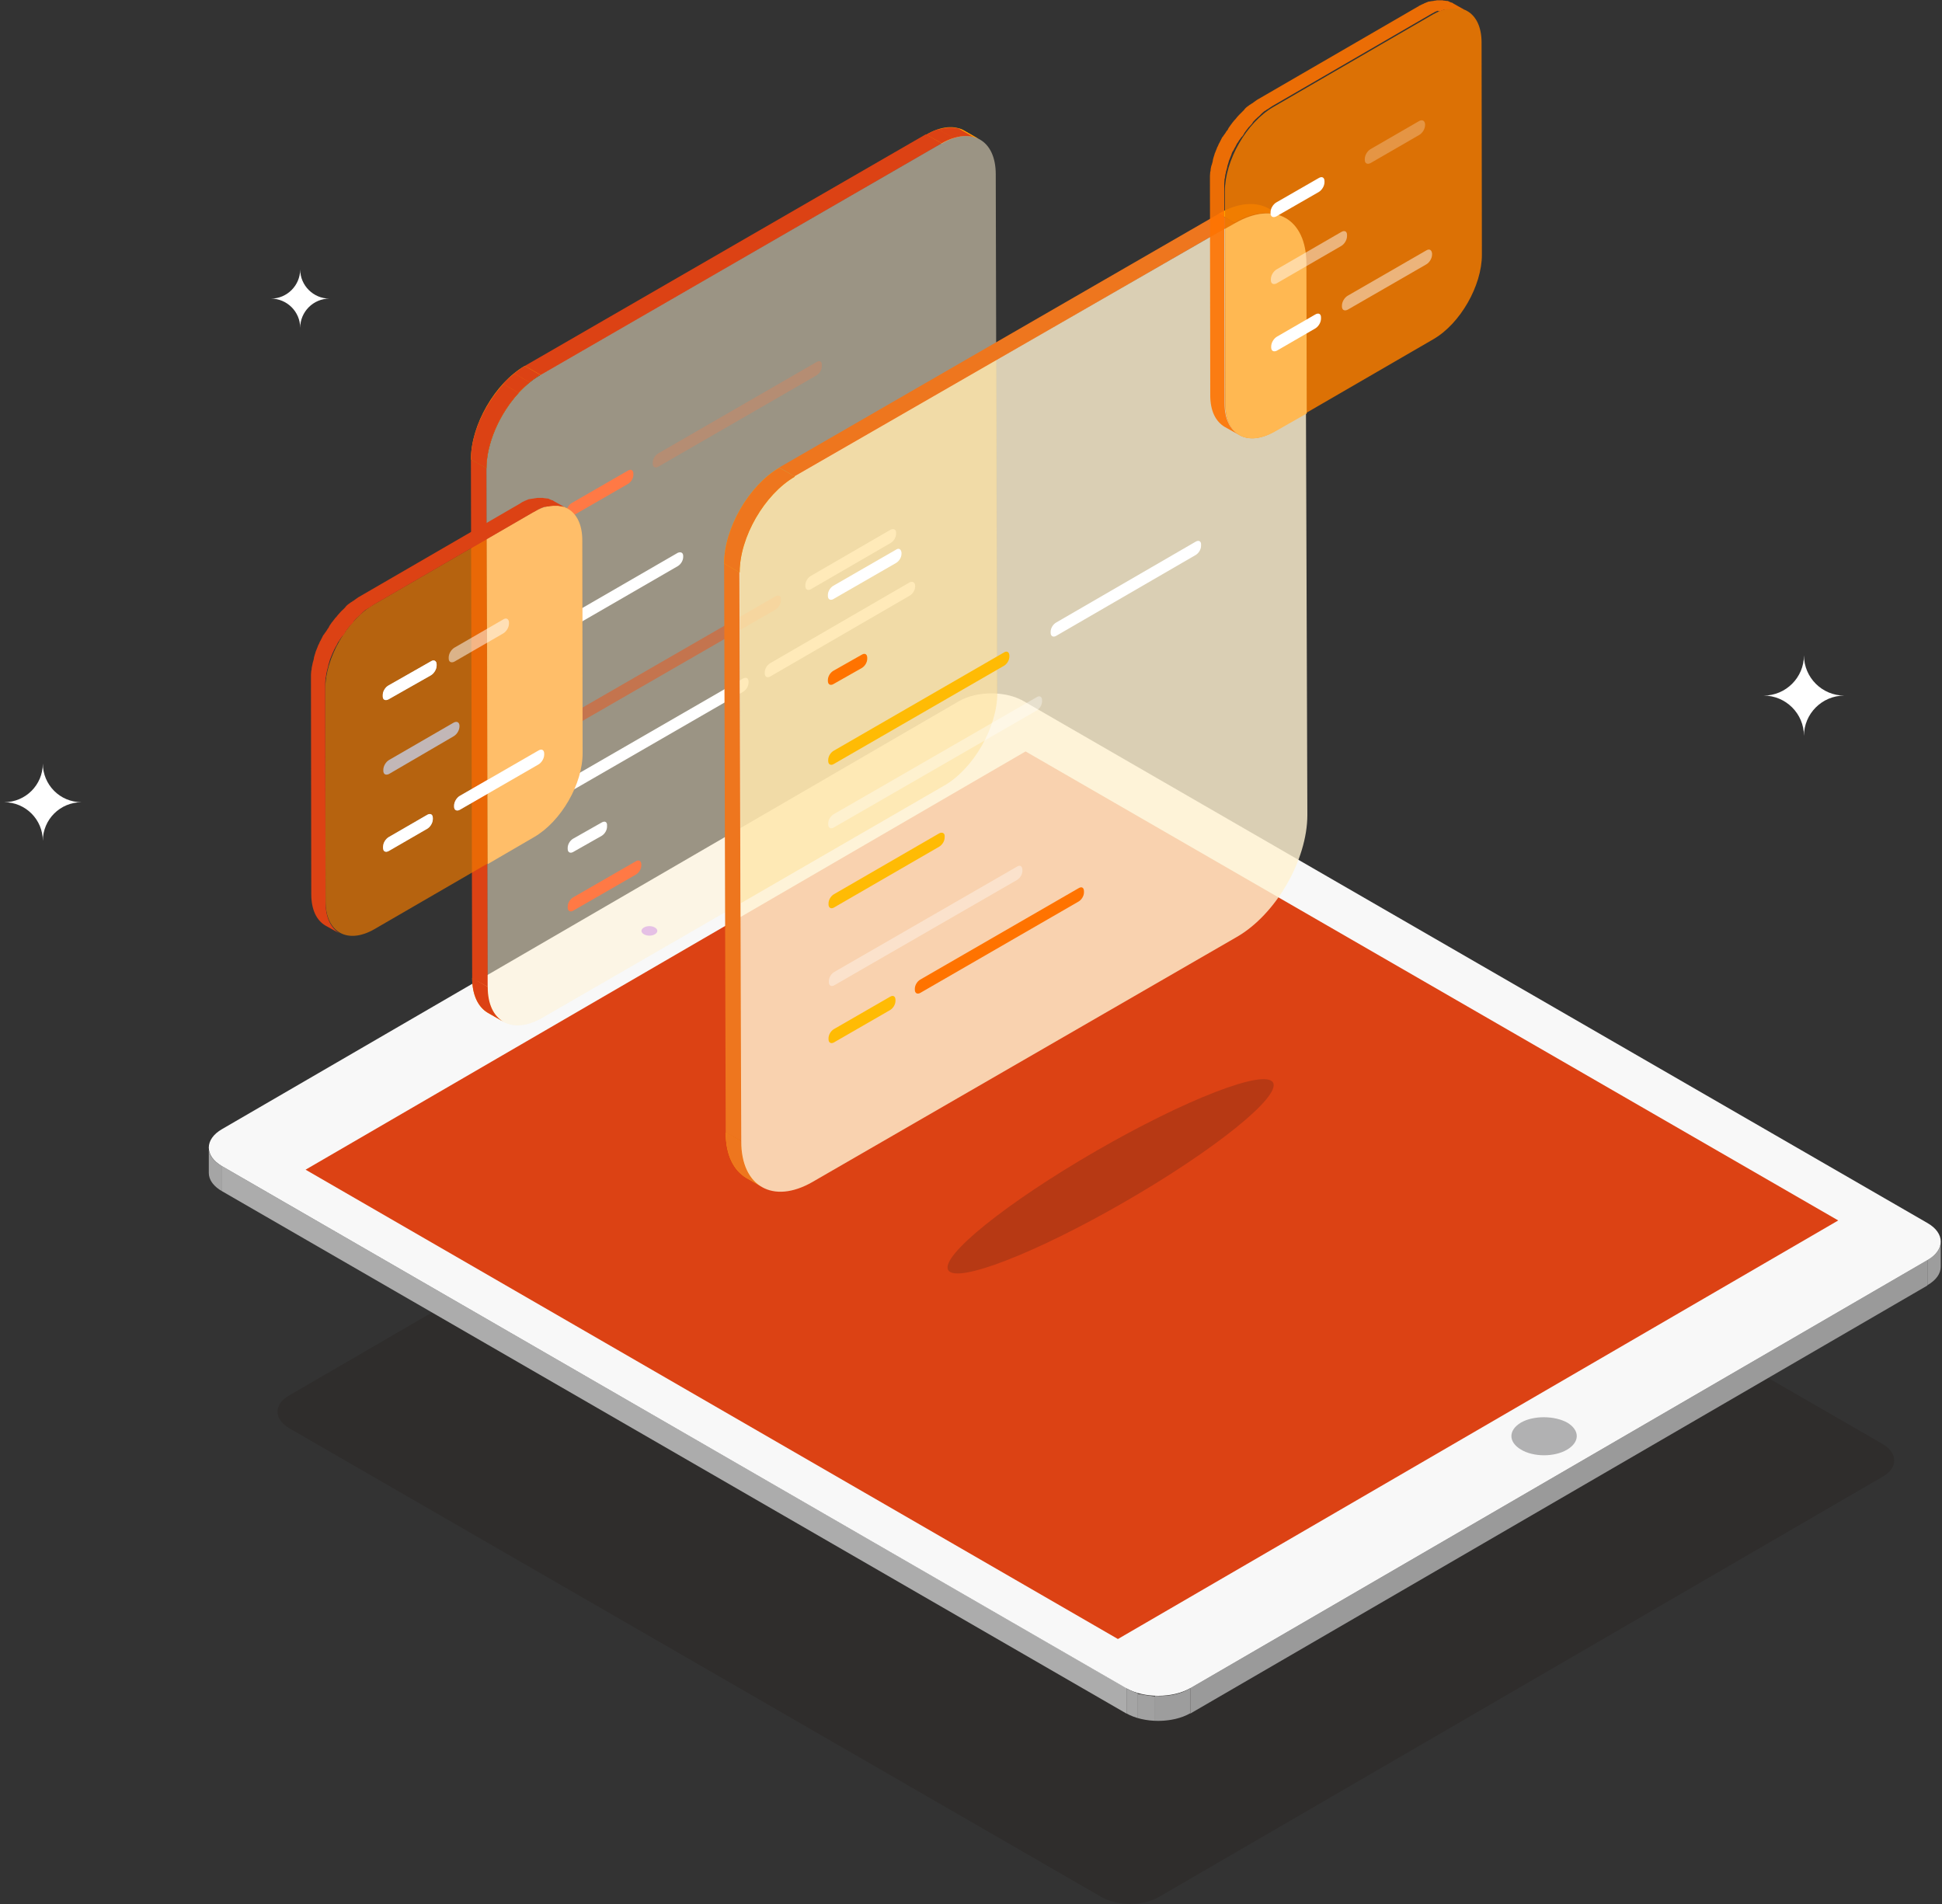 <?xml version="1.0" encoding="utf-8"?>
<!-- Generator: Adobe Illustrator 21.1.0, SVG Export Plug-In . SVG Version: 6.00 Build 0)  -->
<svg version="1.1" id="레이어_1" xmlns="http://www.w3.org/2000/svg" xmlns:xlink="http://www.w3.org/1999/xlink" x="0px"
	 y="0px" viewBox="0 0 612 600" style="enable-background:new 0 0 612 600;" xml:space="preserve">
<rect x="0" y="0" width="612" height="600" fill="#333333" stroke="none"/>
<style type="text/css">
	.st0{opacity:0.22;fill:#231815;}
	.st1{enable-background:new    ;}
	.st2{clip-path:url(#SVGID_2_);enable-background:new    ;}
	.st3{fill:#A5A5A5;}
	.st4{fill:#A1A1A1;}
	.st5{clip-path:url(#SVGID_4_);enable-background:new    ;}
	.st6{fill:#9D9D9D;}
	.st7{fill:#9A9A9A;}
	.st8{fill:#ACACAC;}
	.st9{fill:#F8F8F8;}
	.st10{clip-path:url(#SVGID_6_);enable-background:new    ;}
	.st11{fill:#DC4214;}
	.st12{fill:#B1B1B2;}
	.st13{fill:#C98CF9;}
	.st14{fill:#FF9700;}
	.st15{clip-path:url(#SVGID_10_);}
	.st16{clip-path:url(#SVGID_13_);enable-background:new    ;}
	.st17{opacity:0.51;}
	.st18{fill:#FFF2D1;}
	.st19{clip-path:url(#SVGID_16_);enable-background:new    ;}
	.st20{fill:#FFFFFF;}
	.st21{opacity:0.259;fill:#FF7945;enable-background:new    ;}
	.st22{fill:#FF7945;}
	.st23{opacity:0.412;fill:#FF4800;enable-background:new    ;}
	.st24{opacity:0.7;}
	.st25{fill:#EE7800;}
	.st26{clip-path:url(#SVGID_20_);}
	.st27{fill:#FFF0F0;}
	.st28{fill:#FFD4D4;}
	.st29{fill:#FFBE69;}
	.st30{fill:#FFAA00;}
	.st31{clip-path:url(#SVGID_22_);enable-background:new    ;}
	.st32{fill:#EE761E;}
	.st33{clip-path:url(#SVGID_24_);enable-background:new    ;}
	.st34{opacity:0.82;}
	.st35{clip-path:url(#SVGID_26_);enable-background:new    ;}
	.st36{opacity:0.45;}
	.st37{opacity:0.45;fill:#FFC73B;enable-background:new    ;}
	.st38{opacity:0.361;fill:#FFFFFF;enable-background:new    ;}
	.st39{fill:#FFBB04;}
	.st40{fill:#FF7300;}
	.st41{opacity:0.35;fill:#FFFFFF;enable-background:new    ;}
	.st42{opacity:0.9;}
	.st43{fill:#FFB852;}
	.st44{opacity:0.47;fill:#FFFFFF;enable-background:new    ;}
	.st45{opacity:0.25;fill:#FFFFFF;enable-background:new    ;}
	.st46{opacity:0.2;fill:#231815;}
	.st47{opacity:0.51;fill:#FFFFFF;enable-background:new    ;}
</style>
<g>
	<g>
		<path class="st0" d="M593.2,455c5,2.9,5,7.6,0,10.4l-228,132.4c-5,2.9-13.1,2.9-18.1,0L91.2,450.1c-5-2.9-5-7.6,0-10.4l228-132.4
			c5-2.9,13.1-2.9,18.1,0L593.2,455z"/>
	</g>
</g>
<g>
	<g>
		<g>
			<g class="st1">
				<g class="st1">
					<g>
						<g>
							<g>
								<g>
									<defs>
										<path id="SVGID_1_" d="M65.8,369.6v-7.9c0,2.1,1.4,4.3,4.2,5.8v7.9C67.2,373.9,65.8,371.7,65.8,369.6z"/>
									</defs>
									<clipPath id="SVGID_2_">
										<use xlink:href="#SVGID_1_"  style="overflow:visible;"/>
									</clipPath>
									<g class="st2">
										<path class="st3" d="M70,367.5v7.9c-2.5-1.4-3.9-3.3-4.2-5.1v-7.9C66.1,364.3,67.5,366.1,70,367.5"/>
										<path class="st4" d="M65.8,362.4v7.9c0-0.3,0-0.4,0-0.7v-7.9C65.8,361.9,65.8,362.1,65.8,362.4"/>
									</g>
								</g>
							</g>
						</g>
					</g>
				</g>
				<g class="st1">
					<g>
						<g>
							<g>
								<g>
									<defs>
										<path id="SVGID_3_" d="M611.6,391.3v7.9c0,2.1-1.4,4.2-4.2,5.8v-7.9C610.2,395.5,611.6,393.4,611.6,391.3z"/>
									</defs>
									<clipPath id="SVGID_4_">
										<use xlink:href="#SVGID_3_"  style="overflow:visible;"/>
									</clipPath>
									<g class="st5">
										<path class="st6" d="M611.6,391.3v7.9c0,2.1-1.4,4.2-4.2,5.8v-7.9C610.2,395.5,611.6,393.4,611.6,391.3"/>
									</g>
								</g>
							</g>
						</g>
					</g>
				</g>
				<g>
					<polygon class="st7" points="607.4,397.1 607.4,405.1 375.1,540 375.1,532 					"/>
				</g>
				<g>
					<polygon class="st8" points="355,532 355,540 70,375.4 70,367.5 					"/>
				</g>
				<g>
					<path class="st9" d="M607.4,385.4c5.6,3.2,5.6,8.5,0,11.7L375.1,532c-5.6,3.2-14.6,3.2-20.2,0L70,367.5
						c-5.6-3.2-5.6-8.5,0-11.7l232.3-134.9c5.6-3.2,14.6-3.2,20.2,0L607.4,385.4z"/>
				</g>
				<g class="st1">
					<g>
						<g>
							<g>
								<g>
									<defs>
										<path id="SVGID_5_" d="M375.1,532v7.9c-5.6,3.2-14.6,3.2-20.2,0V532C360.5,535.2,369.6,535.2,375.1,532z"/>
									</defs>
									<clipPath id="SVGID_6_">
										<use xlink:href="#SVGID_5_"  style="overflow:visible;"/>
									</clipPath>
									<g class="st10">
										<path class="st6" d="M375.1,532v7.9c-3.1,1.8-7.1,2.5-11.1,2.4v-7.9C368,534.7,372.1,533.9,375.1,532"/>
										<path class="st4" d="M364,534.6v7.9c-1.8-0.1-3.8-0.4-5.4-0.8v-7.9C360.4,534.1,362.2,534.4,364,534.6"/>
										<path class="st3" d="M358.6,533.6v7.9c-1.3-0.4-2.5-0.8-3.6-1.5v-8C356.1,532.7,357.3,533.2,358.6,533.6"/>
									</g>
								</g>
							</g>
						</g>
					</g>
				</g>
			</g>
		</g>
		<g>
			<polygon class="st11" points="579.3,384.6 352.3,516.5 96.3,368.6 323.2,236.8 			"/>
		</g>
		<g>
			<path class="st12" d="M493.9,448.3c4,2.4,4,6.1,0,8.5s-10.6,2.4-14.6,0s-4-6.1,0-8.5C483.3,446,489.9,446.1,493.9,448.3z"/>
		</g>
		<g>
			<path class="st13" d="M206.4,292.3c1,0.6,1,1.5,0,2.1s-2.5,0.6-3.5,0s-1-1.5,0-2.1C203.9,291.7,205.4,291.7,206.4,292.3z"/>
		</g>
	</g>
</g>
<g>
	<g class="st1">
		<g>
			<g>
				<g>
					<g>
						<g>
							<path id="SVGID_7_" class="st14" d="M158.7,322l-4.9-2.8c-3.1-1.8-5-5.6-5-11l4.9,2.8C153.7,316.5,155.6,320.2,158.7,322z"/>
						</g>
						<g>
							<defs>
								<path id="SVGID_8_" d="M158.7,322l-4.9-2.8c-3.1-1.8-5-5.6-5-11l4.9,2.8C153.7,316.5,155.6,320.2,158.7,322z"/>
							</defs>
							<clipPath id="SVGID_10_">
								<use xlink:href="#SVGID_8_"  style="overflow:visible;"/>
							</clipPath>
							<g class="st15">
								<path class="st11" d="M158.7,322l-4.9-2.8c-3.1-1.8-5-5.6-5-11l4.9,2.8C153.7,316.5,155.6,320.2,158.7,322"/>
							</g>
						</g>
					</g>
				</g>
			</g>
		</g>
		<g>
			<g>
				<g>
					<g>
						<g>
							<path id="SVGID_9_" class="st14" d="M303.9,41.2l4.9,2.8c-3.1-1.8-7.4-1.5-12.1,1.3l-4.9-2.8
								C296.5,39.7,300.9,39.4,303.9,41.2z"/>
						</g>
						<g>
							<defs>
								<path id="SVGID_12_" d="M303.9,41.2l4.9,2.8c-3.1-1.8-7.4-1.5-12.1,1.3l-4.9-2.8C296.5,39.7,300.9,39.4,303.9,41.2z"/>
							</defs>
							<clipPath id="SVGID_13_">
								<use xlink:href="#SVGID_12_"  style="overflow:visible;"/>
							</clipPath>
							<g class="st16">
								<path class="st14" d="M296.7,45.2l-4.9-2.8c0,0,0,0,0.1,0L296.7,45.2L296.7,45.2"/>
								<path class="st11" d="M296.8,45.2l-4.9-2.8c1.3-0.7,2.5-1.3,3.8-1.7l4.9,2.8C299.3,43.8,298.1,44.4,296.8,45.2"/>
								<path class="st11" d="M300.6,43.6l-4.9-2.8c2.4-0.7,4.4-0.8,6.4-0.3l4.9,2.8C305,42.7,302.8,42.7,300.6,43.6"/>
								<path class="st14" d="M306.8,43.1l-4.9-2.8c0.4,0.1,0.8,0.3,1.3,0.4l4.9,2.8C307.8,43.6,307.3,43.3,306.8,43.1"/>
								<path class="st14" d="M308.2,43.7l-4.9-2.8c0.3,0.1,0.4,0.3,0.7,0.3l4.9,2.8C308.6,43.8,308.4,43.8,308.2,43.7"/>
							</g>
						</g>
					</g>
				</g>
			</g>
		</g>
		<g>
			<polygon class="st11" points="153.7,311 148.8,308.3 148.4,144.8 153.3,147.6 			"/>
		</g>
		<g>
			<polygon class="st11" points="170.2,118.3 165.4,115.3 291.8,42.3 296.7,45.2 			"/>
		</g>
		<g class="st17">
			<path class="st18" d="M296.7,45.2c9.5-5.4,17.1-1.1,17.1,9.7l0.4,163.4c0,10.8-7.6,24.1-17,29.5l-126.4,73
				c-9.5,5.4-17.1,1.1-17.1-9.7l-0.4-163.4c0-10.8,7.6-24.1,17-29.5L296.7,45.2z"/>
		</g>
		<g>
			<g>
				<g>
					<g>
						<g>
							<path id="SVGID_11_" class="st14" d="M153.3,147.6l-4.9-2.8c0-10.9,7.6-24.1,17-29.5l4.9,2.8
								C160.9,123.7,153.3,136.9,153.3,147.6z"/>
						</g>
						<g>
							<defs>
								<path id="SVGID_14_" d="M153.3,147.6l-4.9-2.8c0-10.9,7.6-24.1,17-29.5l4.9,2.8C160.9,123.7,153.3,136.9,153.3,147.6z"/>
							</defs>
							<clipPath id="SVGID_16_">
								<use xlink:href="#SVGID_14_"  style="overflow:visible;"/>
							</clipPath>
							<g class="st19">
								<path class="st11" d="M153.3,147.6l-4.9-2.8c0-8.1,4.2-17.2,10.2-23.8l4.9,2.8C157.4,130.4,153.3,139.7,153.3,147.6"/>
								<path class="st11" d="M163.4,123.8l-4.9-2.8c1.1-1.3,2.4-2.4,3.6-3.3l4.9,2.8C165.7,121.5,164.5,122.6,163.4,123.8"/>
								<path class="st11" d="M166.9,120.5l-4.9-2.8c1.1-0.8,2.2-1.7,3.3-2.4l4.9,2.8C169.1,118.8,168,119.6,166.9,120.5"/>
							</g>
						</g>
					</g>
				</g>
			</g>
		</g>
	</g>
</g>
<g>
	<g>
		<g class="st1">
			<g>
				<path class="st20" d="M213.6,174.2l-33.2,19.2c-1,0.6-1.7,1.8-1.7,2.9v0.3c0,1.1,0.8,1.5,1.7,1l33.2-19.2c1-0.6,1.7-1.8,1.7-2.9
					v-0.3C215.3,174.2,214.6,173.8,213.6,174.2"/>
				<path class="st21" d="M257.3,114.1l-49.9,28.8c-1,0.6-1.7,1.8-1.7,2.9v0.3c0,1.1,0.8,1.5,1.7,1l49.9-28.8c1-0.6,1.7-1.8,1.7-2.9
					v-0.3C259.1,113.9,258.3,113.5,257.3,114.1"/>
				<path class="st22" d="M197.9,148.3l-17.7,10.2c-1,0.6-1.7,1.8-1.7,2.9v0.3c0,1.1,0.8,1.5,1.7,1l17.7-10.2c1-0.6,1.7-1.8,1.7-2.9
					v-0.3C199.6,148.2,198.9,147.7,197.9,148.3"/>
				<path class="st23" d="M244.4,187.9l-64,36.9c-1,0.6-1.7,1.8-1.7,2.9v0.3c0,1.1,0.8,1.5,1.7,1l64-36.9c1-0.6,1.7-1.8,1.7-2.9
					v-0.3C246.2,187.8,245.4,187.4,244.4,187.9"/>
				<path class="st20" d="M280.7,166.9l-25.2,14.6c-1,0.6-1.7,1.8-1.7,2.9v0.3c0,1.1,0.8,1.5,1.7,1l25.2-14.6c1-0.6,1.7-1.8,1.7-2.9
					v-0.3C282.4,166.9,281.7,166.5,280.7,166.9"/>
				<path class="st20" d="M286.7,183.5l-44,25.5c-1,0.6-1.7,1.8-1.7,2.9v0.3c0,1.1,0.8,1.5,1.7,1l44-25.5c1-0.6,1.7-1.8,1.7-2.9
					v-0.3C288.3,183.5,287.6,183.1,286.7,183.5"/>
				<path class="st20" d="M234.2,213.8l-53.7,31c-1,0.6-1.7,1.8-1.7,2.9v0.3c0,1.1,0.8,1.5,1.7,1l53.7-31c1-0.6,1.7-1.8,1.7-2.9
					v-0.3C235.9,213.7,235.2,213.3,234.2,213.8"/>
				<path class="st20" d="M189.6,259.2l-9,5.1c-1,0.6-1.7,1.8-1.7,2.9v0.3c0,1.1,0.8,1.5,1.7,1l9-5.1c1-0.6,1.7-1.8,1.7-2.9v-0.3
					C191.4,259,190.6,258.6,189.6,259.2"/>
				<path class="st22" d="M200.4,271.4l-19.8,11.4c-1,0.6-1.7,1.8-1.7,2.9v0.3c0,1.1,0.8,1.5,1.7,1l19.8-11.4c1-0.6,1.7-1.8,1.7-2.9
					v-0.3C202.1,271.4,201.4,270.8,200.4,271.4"/>
			</g>
		</g>
	</g>
</g>
<g class="st24">
	<g>
		<g class="st1">
			<g>
				<path class="st25" d="M168,161.4c8.5-4.9,15.4-1,15.4,8.8l0.1,66.9c0,9.7-6.8,21.7-15.3,26.6L118,292.8
					c-8.5,4.9-15.4,1-15.4-8.8l-0.1-66.9c0-9.7,6.8-21.7,15.3-26.6L168,161.4z"/>
			</g>
		</g>
	</g>
	<g>
		<g class="st1">
			<g>
				<g>
					<g>
						<g>
							<defs>
								<polygon id="SVGID_18_" points="120.9,269 120.7,217.1 171.4,187.9 171.5,239.8 								"/>
							</defs>
							<clipPath id="SVGID_20_">
								<use xlink:href="#SVGID_18_"  style="overflow:visible;"/>
							</clipPath>
							<g class="st26">
								<path class="st20" d="M135.8,208.4l-13.4,7.6c-1,0.6-1.8,1.9-1.8,3.1v0.3c0,1.1,0.8,1.5,1.8,1l13.4-7.6
									c1-0.6,1.8-1.9,1.8-3.1v-0.3C137.6,208.2,136.7,207.8,135.8,208.4"/>
								<path class="st27" d="M143,227.7l-20.4,11.8c-1,0.6-1.8,1.9-1.8,3.1v0.3c0,1.1,0.8,1.5,1.8,1L143,232c1-0.6,1.8-1.9,1.8-3.1
									v-0.3C144.7,227.6,144,227.2,143,227.7"/>
								<path class="st20" d="M134.6,256.8l-12.1,7c-1,0.6-1.8,1.9-1.8,3.1v0.3c0,1.1,0.8,1.5,1.8,1l12.1-7c1-0.6,1.8-1.9,1.8-3.1
									v-0.3C136.4,256.6,135.6,256.2,134.6,256.8"/>
								<path class="st28" d="M169.7,236.5l-24.8,14.3c-1,0.6-1.8,1.9-1.8,3.1v0.3c0,1.1,0.8,1.5,1.8,1l24.8-14.3
									c1-0.6,1.8-1.9,1.8-3.1v-0.3C171.5,236.3,170.7,235.9,169.7,236.5"/>
							</g>
						</g>
					</g>
				</g>
			</g>
		</g>
	</g>
</g>
<g>
	<path class="st29" d="M153.4,169.9l0.3,102.4l14.6-8.5c8.5-4.9,15.4-16.8,15.3-26.6l-0.1-67c0-9.7-7-13.8-15.4-8.8L153.4,169.9z"/>
</g>
<path class="st20" d="M555.8,219.2L555.8,219.2c7,0,12.7-5.7,12.7-12.7l0,0c0,7,5.7,12.7,12.7,12.7l0,0c-7,0-12.7,5.7-12.7,12.7l0,0
	C568.5,224.9,562.8,219.2,555.8,219.2z"/>
<path class="st20" d="M1.3,252.8L1.3,252.8c6.7,0,12.2-5.4,12.2-12.2l0,0c0,6.7,5.4,12.2,12.2,12.2l0,0c-6.7,0-12.2,5.4-12.2,12.2
	l0,0C13.5,258.3,8.1,252.8,1.3,252.8z"/>
<path class="st20" d="M85.4,94.1L85.4,94.1c5.1,0,9.2-4.2,9.2-9.2l0,0c0,5.1,4.2,9.2,9.2,9.2l0,0c-5.1,0-9.2,4.2-9.2,9.2l0,0
	C94.6,98.2,90.4,94.1,85.4,94.1z"/>
<g>
	<g class="st1">
		<g>
			<g>
				<g>
					<g>
						<g>
							<path id="SVGID_15_" class="st30" d="M240.1,374l-4.9-2.8c-4-2.4-6.5-7.2-6.5-14.3l4.9,2.8
								C233.7,366.8,236.2,371.7,240.1,374z"/>
						</g>
						<g>
							<defs>
								<path id="SVGID_21_" d="M240.1,374l-4.9-2.8c-4-2.4-6.5-7.2-6.5-14.3l4.9,2.8C233.7,366.8,236.2,371.7,240.1,374z"/>
							</defs>
							<clipPath id="SVGID_22_">
								<use xlink:href="#SVGID_21_"  style="overflow:visible;"/>
							</clipPath>
							<g class="st31">
								<path class="st32" d="M240.1,374l-4.9-2.8c-4-2.4-6.5-7.2-6.5-14.3l4.9,2.8C233.7,366.8,236.2,371.7,240.1,374"/>
							</g>
						</g>
					</g>
				</g>
			</g>
		</g>
		<g>
			<g>
				<g>
					<g>
						<g>
							<path id="SVGID_17_" class="st30" d="M400,65.8l4.9,2.8c-4-2.4-9.7-2.1-15.9,1.5l-4.9-2.8C390.4,63.7,396,63.5,400,65.8z"/>
						</g>
						<g>
							<defs>
								<path id="SVGID_23_" d="M400,65.8l4.9,2.8c-4-2.4-9.7-2.1-15.9,1.5l-4.9-2.8C390.4,63.7,396,63.5,400,65.8z"/>
							</defs>
							<clipPath id="SVGID_24_">
								<use xlink:href="#SVGID_23_"  style="overflow:visible;"/>
							</clipPath>
							<g class="st33">
								<path class="st30" d="M389,70.3l-4.9-2.8c6.3-3.6,11.8-3.9,15.9-1.5l4.9,2.8C400.9,66.2,395.3,66.7,389,70.3"/>
							</g>
						</g>
					</g>
				</g>
			</g>
		</g>
		<g>
			<polygon class="st32" points="233.7,359.7 228.7,356.9 228.2,177.5 233.1,180.4 			"/>
		</g>
		<g>
			<polygon class="st32" points="250.5,150.2 245.6,147.3 384.2,67.3 389,70.3 			"/>
		</g>
		<g class="st34">
			<path class="st18" d="M389,70.3c12.4-7.1,22.4-1.4,22.4,12.8l0.6,173.7c0,14.2-9.9,31.4-22.3,38.5L256,372.5
				c-12.4,7.1-22.4,1.4-22.4-12.8L233,180.3c0-11.1,7.8-24.6,17.4-30.2L389,70.3z"/>
		</g>
		<g>
			<g>
				<g>
					<g>
						<g>
							<path id="SVGID_19_" class="st30" d="M233.1,180.4l-4.9-2.8c0-11.1,7.8-24.6,17.4-30.2l4.9,2.8
								C240.9,155.8,233.1,169.3,233.1,180.4z"/>
						</g>
						<g>
							<defs>
								<path id="SVGID_25_" d="M233.1,180.4l-4.9-2.8c0-11.1,7.8-24.6,17.4-30.2l4.9,2.8C240.9,155.8,233.1,169.3,233.1,180.4z"/>
							</defs>
							<clipPath id="SVGID_26_">
								<use xlink:href="#SVGID_25_"  style="overflow:visible;"/>
							</clipPath>
							<g class="st35">
								<path class="st32" d="M233.1,180.4l-4.9-2.8c0-11.1,7.8-24.6,17.4-30.2l4.9,2.8C240.9,155.8,233.1,169.3,233.1,180.4"/>
							</g>
						</g>
					</g>
				</g>
			</g>
		</g>
	</g>
</g>
<g class="st36">
	<path class="st37" d="M314.3,218.4L314,113.5l-63.4,36.6c-9.6,5.6-17.5,19.1-17.4,30.2l0.3,104.3l63.8-36.9
		C306.7,242.5,314.3,229.2,314.3,218.4z"/>
</g>
<g>
	<g>
		<g class="st1">
			<g>
				<path class="st38" d="M320.5,273.1l-57.6,33.2c-1,0.6-1.7,1.8-1.7,2.9v0.3c0,1.1,0.8,1.5,1.7,1l57.6-33.2c1-0.6,1.7-1.8,1.7-2.9
					V274C322.1,272.9,321.4,272.5,320.5,273.1"/>
				<path class="st39" d="M296,262.6l-33.2,19.2c-1,0.6-1.7,1.8-1.7,2.9v0.3c0,1.1,0.8,1.5,1.7,1l33.2-19.2c1-0.6,1.7-1.8,1.7-2.9
					v-0.3C297.8,262.6,297,262.1,296,262.6"/>
				<path class="st40" d="M339.9,279.9L290,308.7c-1,0.6-1.7,1.8-1.7,2.9v0.3c0,1.1,0.8,1.5,1.7,1l49.9-28.8c1-0.6,1.7-1.8,1.7-2.9
					v-0.3C341.6,279.7,340.9,279.3,339.9,279.9"/>
				<path class="st39" d="M280.5,314.1l-17.7,10.2c-1,0.6-1.7,1.8-1.7,2.9v0.3c0,1.1,0.8,1.5,1.7,1l17.7-10.2c1-0.6,1.7-1.8,1.7-2.9
					v-0.3C282.2,314,281.5,313.5,280.5,314.1"/>
				<path class="st41" d="M326.7,219.7l-64,36.9c-1,0.6-1.7,1.8-1.7,2.9v0.3c0,1.1,0.8,1.5,1.7,1l64-36.9c1-0.6,1.7-1.8,1.7-2.9
					v-0.3C328.4,219.5,327.6,219.1,326.7,219.7"/>
				<path class="st20" d="M376.8,170.7l-44,25.5c-1,0.6-1.7,1.8-1.7,2.9v0.3c0,1.1,0.8,1.5,1.7,1l44-25.5c1-0.6,1.7-1.8,1.7-2.9
					v-0.3C378.6,170.6,377.8,170.1,376.8,170.7"/>
				<path class="st39" d="M316.4,205.6l-53.7,31c-1,0.6-1.7,1.8-1.7,2.9v0.3c0,1.1,0.8,1.5,1.7,1l53.7-31c1-0.6,1.7-1.8,1.7-2.9
					v-0.3C318.1,205.5,317.3,205,316.4,205.6"/>
				<path class="st40" d="M271.6,206.3l-9,5.1c-1,0.6-1.7,1.8-1.7,2.9v0.3c0,1.1,0.8,1.5,1.7,1l9-5.1c1-0.6,1.7-1.8,1.7-2.9v-0.3
					C273.3,206.2,272.6,205.7,271.6,206.3"/>
				<path class="st20" d="M282.4,173.2l-19.8,11.4c-1,0.6-1.7,1.8-1.7,2.9v0.3c0,1.1,0.8,1.5,1.7,1l19.8-11.4c1-0.6,1.7-1.8,1.7-2.9
					v-0.3C284,173.1,283.3,172.6,282.4,173.2"/>
			</g>
		</g>
	</g>
</g>
<g class="st42">
	<g>
		<g class="st1">
			<g>
				<path class="st25" d="M451.5,4.6c8.5-4.9,15.4-1,15.4,8.8l0.1,66.9c0,9.7-6.8,21.7-15.3,26.6L401.5,136
					c-8.5,4.9-15.4,1-15.4-8.8L386,60.3c0-9.7,6.8-21.7,15.3-26.6L451.5,4.6z"/>
			</g>
			<path class="st40" d="M453.9,3.5c0.3-0.1,0.7-0.3,1-0.4s0.4-0.1,0.7-0.1c0.3-0.1,0.6-0.1,0.8-0.1s0.4-0.1,0.7-0.1
				c0.3,0,0.6-0.1,0.8-0.1s0.4,0,0.7,0c0.3,0,0.6,0,0.7,0s0.4,0,0.6,0.1c0.3,0,0.4,0.1,0.7,0.1c0.1,0,0.4,0.1,0.6,0.1
				c0.1,0,0.4,0.1,0.6,0.3c0.3,0.1,0.6,0.3,0.8,0.4l0,0l0,0L458,1.1c-0.1-0.1-0.4-0.3-0.6-0.3c-0.1,0-0.1,0-0.3-0.1
				c-0.1-0.1-0.4-0.1-0.6-0.3c-0.1,0-0.3-0.1-0.3-0.1c-0.1,0-0.1,0-0.3,0c-0.3,0-0.4-0.1-0.7-0.1c-0.1,0-0.4,0-0.6-0.1
				c-0.3,0-0.6,0-0.7,0c-0.3,0-0.4,0-0.7,0s-0.6,0-0.8,0.1c-0.3,0-0.4,0-0.7,0.1c-0.3,0-0.6,0.1-0.8,0.1c-0.1,0-0.3,0.1-0.6,0.1
				h-0.1c-0.3,0.1-0.7,0.3-1,0.4c-0.1,0.1-0.4,0.1-0.6,0.3c-0.4,0.1-0.8,0.4-1.3,0.6c-0.1,0.1-0.3,0.1-0.4,0.3c0,0,0,0-0.1,0
				l-50.2,29.1c-0.6,0.3-1,0.7-1.5,1c-0.1,0.1-0.3,0.3-0.6,0.4c-0.3,0.3-0.7,0.4-1,0.7l0,0c-0.6,0.4-1.1,0.8-1.5,1.4
				c-0.1,0.1-0.3,0.3-0.4,0.4c-0.4,0.4-0.7,0.7-1.1,1.1l-0.1,0.1c-0.4,0.4-0.7,0.8-1.1,1.3c-0.1,0.1-0.1,0.1-0.3,0.3
				c-0.3,0.4-0.7,0.8-1,1.3c-0.1,0.1-0.3,0.3-0.3,0.4c-0.3,0.4-0.6,0.8-0.8,1.3c-0.1,0.1-0.1,0.3-0.3,0.3c-0.3,0.6-0.7,1.1-1,1.5
				c-0.1,0.1-0.1,0.3-0.3,0.4c-0.3,0.4-0.4,0.8-0.7,1.3c-0.1,0.1-0.1,0.3-0.3,0.6c-0.3,0.4-0.4,1-0.7,1.4c0,0.1-0.1,0.1-0.1,0.3
				c-0.3,0.6-0.4,1.1-0.7,1.7c0,0.1-0.1,0.3-0.1,0.4c-0.1,0.4-0.3,0.8-0.4,1.3c0,0.1-0.1,0.3-0.1,0.6c-0.1,0.6-0.3,1-0.4,1.5V52
				c-0.1,0.6-0.3,1.1-0.3,1.7c0,0.1,0,0.3-0.1,0.4c0,0.4-0.1,0.8-0.1,1.3c0,0.1,0,0.3,0,0.6c0,0.6,0,1.1,0,1.7l0.1,66.9
				c0,4.9,1.7,8.2,4.5,9.9l4.5,2.5c-2.8-1.7-4.5-5-4.5-9.9l-0.1-66.9c0-0.6,0-1.1,0-1.7c0-0.1,0-0.3,0-0.6c0-0.4,0.1-0.8,0.1-1.3
				c0-0.1,0-0.3,0.1-0.4c0.1-0.6,0.1-1.1,0.3-1.7v-0.1c0.1-0.6,0.3-1,0.4-1.5c0-0.1,0.1-0.3,0.1-0.6c0.1-0.4,0.3-0.8,0.4-1.3
				c0-0.1,0.1-0.3,0.1-0.4c0.3-0.6,0.4-1.1,0.7-1.7c0-0.1,0.1-0.1,0.1-0.3c0.1-0.4,0.4-1,0.7-1.4c0.1-0.1,0.1-0.3,0.3-0.6
				c0.3-0.4,0.4-0.8,0.7-1.3c0.1-0.1,0.1-0.3,0.3-0.4c0.3-0.6,0.7-1.1,1-1.5c0.1-0.1,0.1-0.3,0.3-0.3c0.3-0.4,0.6-0.8,0.8-1.3
				c0.1-0.1,0.3-0.3,0.3-0.4c0.3-0.4,0.6-0.8,1-1.3c0.1-0.1,0.1-0.1,0.3-0.3c0.4-0.4,0.8-0.8,1.1-1.4c0.4-0.4,0.7-0.8,1.1-1.1
				c0.1-0.1,0.3-0.3,0.4-0.4c0.6-0.4,1-1,1.5-1.4c0.3-0.3,0.7-0.6,1-0.7c0.1-0.1,0.3-0.3,0.6-0.4c0.6-0.4,1-0.7,1.5-1l50.2-29.1
				c0.1-0.1,0.3-0.1,0.6-0.3c0.4-0.3,0.8-0.4,1.3-0.6C453.4,3.6,453.6,3.6,453.9,3.5z"/>
		</g>
	</g>
</g>
<path class="st43" d="M401.6,136.1l10.2-5.8l-0.1-47.2c0-14.2-10-19.9-22.4-12.8l-3.2,1.8l0.1,55.2
	C386.1,137,392.9,140.9,401.6,136.1z"/>
<g>
	<g>
		<g class="st1">
			<g>
				<path class="st20" d="M135.8,208.4l-13.4,7.6c-1,0.6-1.8,1.9-1.8,3.1v0.3c0,1.1,0.8,1.5,1.8,1l13.4-7.6c1-0.6,1.8-1.9,1.8-3.1
					v-0.3C137.6,208.2,136.7,207.8,135.8,208.4"/>
				<path class="st20" d="M134.6,256.8l-12.1,7c-1,0.6-1.8,1.9-1.8,3.1v0.3c0,1.1,0.8,1.5,1.8,1l12.1-7c1-0.6,1.8-1.9,1.8-3.1v-0.3
					C136.4,256.6,135.6,256.2,134.6,256.8"/>
				<path class="st20" d="M169.7,236.5l-24.8,14.3c-1,0.6-1.8,1.9-1.8,3.1v0.3c0,1.1,0.8,1.5,1.8,1l24.8-14.3c1-0.6,1.8-1.9,1.8-3.1
					v-0.3C171.5,236.3,170.7,235.9,169.7,236.5"/>
			</g>
		</g>
	</g>
</g>
<g>
	<g class="st1">
		<g>
			<path class="st20" d="M415.6,56.1l-13.4,7.7c-1,0.6-1.8,1.9-1.8,3.1v0.3c0,1.1,0.8,1.5,1.8,1l13.4-7.7c1-0.6,1.8-1.9,1.8-3.1
				v-0.3C417.4,55.9,416.6,55.5,415.6,56.1"/>
			<path class="st44" d="M422.7,73.1l-20.4,11.8c-1,0.6-1.8,1.9-1.8,3.1v0.3c0,1.1,0.8,1.5,1.8,1l20.4-11.8c1-0.6,1.8-1.9,1.8-3.1
				V74C424.5,72.9,423.7,72.5,422.7,73.1"/>
			<path class="st45" d="M447.3,38.1L431.9,47c-1,0.6-1.8,1.9-1.8,3.1v0.3c0,1.1,0.8,1.5,1.8,1l15.4-8.9c1-0.6,1.8-1.9,1.8-3.1v-0.3
				C449,38.1,448.3,37.6,447.3,38.1"/>
			<path class="st20" d="M414.5,99.1l-12.1,7c-1,0.6-1.8,1.9-1.8,3.1v0.3c0,1.1,0.8,1.5,1.8,1l12.1-7c1-0.6,1.8-1.9,1.8-3.1V100
				C416.3,98.9,415.5,98.5,414.5,99.1"/>
			<path class="st44" d="M449.5,78.9l-24.8,14.3c-1,0.6-1.8,1.9-1.8,3.1v0.3c0,1.1,0.8,1.5,1.8,1l24.8-14.3c1-0.6,1.8-1.9,1.8-3.1
				v-0.3C451.2,78.8,450.5,78.3,449.5,78.9"/>
		</g>
	</g>
</g>
<ellipse transform="matrix(0.866 -0.5 0.5 0.866 -138.456 224.662)" class="st46" cx="350" cy="370.7" rx="59.1" ry="9.2"/>
<path class="st11" d="M169.7,160.5c0.1-0.1,0.4-0.1,0.6-0.3c0.3-0.1,0.7-0.3,1-0.4c0.3-0.1,0.4-0.1,0.7-0.1c0.3-0.1,0.6-0.1,0.8-0.1
	c0.3,0,0.4-0.1,0.7-0.1s0.6-0.1,0.8-0.1s0.4,0,0.7,0s0.6,0,0.7,0s0.4,0,0.6,0.1c0.3,0,0.4,0.1,0.7,0.1c0.1,0,0.4,0.1,0.6,0.1
	c0.1,0,0.4,0.1,0.6,0.3c0.3,0.1,0.6,0.3,0.8,0.4l-4.5-2.5c-0.1-0.1-0.4-0.3-0.6-0.3s-0.1,0-0.3-0.1c-0.1-0.1-0.4-0.1-0.6-0.3
	c-0.1,0-0.3-0.1-0.3-0.1c-0.1,0-0.1,0-0.3,0c-0.3,0-0.4-0.1-0.7-0.1c-0.1,0-0.4,0-0.6-0.1c-0.3,0-0.6,0-0.7,0c-0.3,0-0.4,0-0.7,0
	s-0.6,0-0.8,0.1c-0.3,0-0.4,0-0.7,0.1c-0.3,0-0.6,0.1-0.8,0.1c-0.1,0-0.3,0.1-0.6,0.1h-0.1c-0.3,0.1-0.7,0.3-1,0.4
	c-0.1,0.1-0.4,0.1-0.6,0.3c-0.4,0.1-0.8,0.4-1.1,0.6c-0.1,0.1-0.3,0.1-0.4,0.3c0,0,0,0-0.1,0L113.3,188c-0.6,0.3-1,0.7-1.5,1
	c-0.1,0.1-0.3,0.3-0.6,0.4c-0.3,0.3-0.7,0.4-1,0.7l0,0c-0.6,0.4-1.1,0.8-1.5,1.4c-0.1,0.1-0.3,0.3-0.4,0.4c-0.4,0.4-0.8,0.7-1.1,1.1
	l-0.1,0.1c-0.4,0.4-0.7,0.8-1.1,1.3c-0.1,0.1-0.1,0.1-0.3,0.3c-0.3,0.4-0.6,0.8-1,1.3c-0.1,0.1-0.3,0.3-0.3,0.4
	c-0.3,0.4-0.6,0.8-0.8,1.3c-0.1,0.1-0.1,0.3-0.3,0.4c-0.3,0.6-0.7,1.1-1,1.5c-0.1,0.1-0.1,0.3-0.3,0.4c-0.3,0.4-0.4,0.8-0.7,1.3
	c-0.1,0.1-0.1,0.3-0.3,0.6c-0.3,0.4-0.4,1-0.7,1.4c0,0.1-0.1,0.1-0.1,0.3c-0.3,0.6-0.4,1.1-0.7,1.7c0,0.1-0.1,0.3-0.1,0.4
	c-0.1,0.4-0.3,0.8-0.4,1.3c0,0.1-0.1,0.3-0.1,0.6c-0.1,0.6-0.3,1-0.4,1.5v0.1c-0.1,0.6-0.3,1.1-0.3,1.7c0,0.1,0,0.3-0.1,0.4
	c0,0.4-0.1,0.8-0.1,1.3c0,0.1,0,0.3,0,0.6c0,0.6,0,1.1,0,1.7l0.1,66.9c0,4.9,1.7,8.3,4.5,9.9l4.5,2.5c-2.8-1.7-4.5-5-4.5-9.9
	l-0.1-66.9c0-0.6,0-1.1,0-1.7c0-0.1,0-0.3,0-0.6c0-0.4,0.1-0.8,0.1-1.3c0-0.1,0-0.3,0.1-0.4c0.1-0.6,0.1-1.1,0.3-1.7v-0.1
	c0.1-0.6,0.3-1,0.4-1.5c0-0.1,0.1-0.3,0.1-0.6c0.1-0.4,0.3-0.8,0.4-1.3c0-0.1,0.1-0.3,0.1-0.4c0.3-0.6,0.4-1.1,0.7-1.7
	c0-0.1,0.1-0.1,0.1-0.3c0.3-0.4,0.4-1,0.7-1.4c0.1-0.1,0.1-0.3,0.3-0.6c0.3-0.4,0.4-0.8,0.7-1.3c0.1-0.1,0.1-0.3,0.3-0.4
	c0.3-0.6,0.7-1.1,1-1.5c0.1-0.1,0.1-0.3,0.3-0.3c0.3-0.4,0.6-0.8,0.8-1.3c0.1-0.1,0.3-0.3,0.3-0.4c0.3-0.4,0.6-0.8,1-1.3
	c0.1-0.1,0.1-0.1,0.3-0.3c0.4-0.4,0.8-0.8,1.1-1.4c0.4-0.4,0.7-0.8,1.1-1.1c0.1-0.1,0.3-0.3,0.4-0.4c0.6-0.4,1-1,1.5-1.4
	c0.3-0.3,0.7-0.6,1-0.7c0.1-0.1,0.3-0.3,0.6-0.4c0.6-0.4,1-0.7,1.5-1l50.2-29.1c0.1-0.1,0.3-0.1,0.6-0.3
	C168.9,161,169.3,160.7,169.7,160.5z"/>
<path class="st47" d="M158.6,195.2l-15.4,8.9c-1,0.6-1.8,1.9-1.8,3.1v0.3c0,1.1,0.8,1.5,1.8,1l15.4-8.9c1-0.6,1.8-1.9,1.8-3.1v-0.3
	C160.4,195,159.5,194.6,158.6,195.2"/>
</svg>
